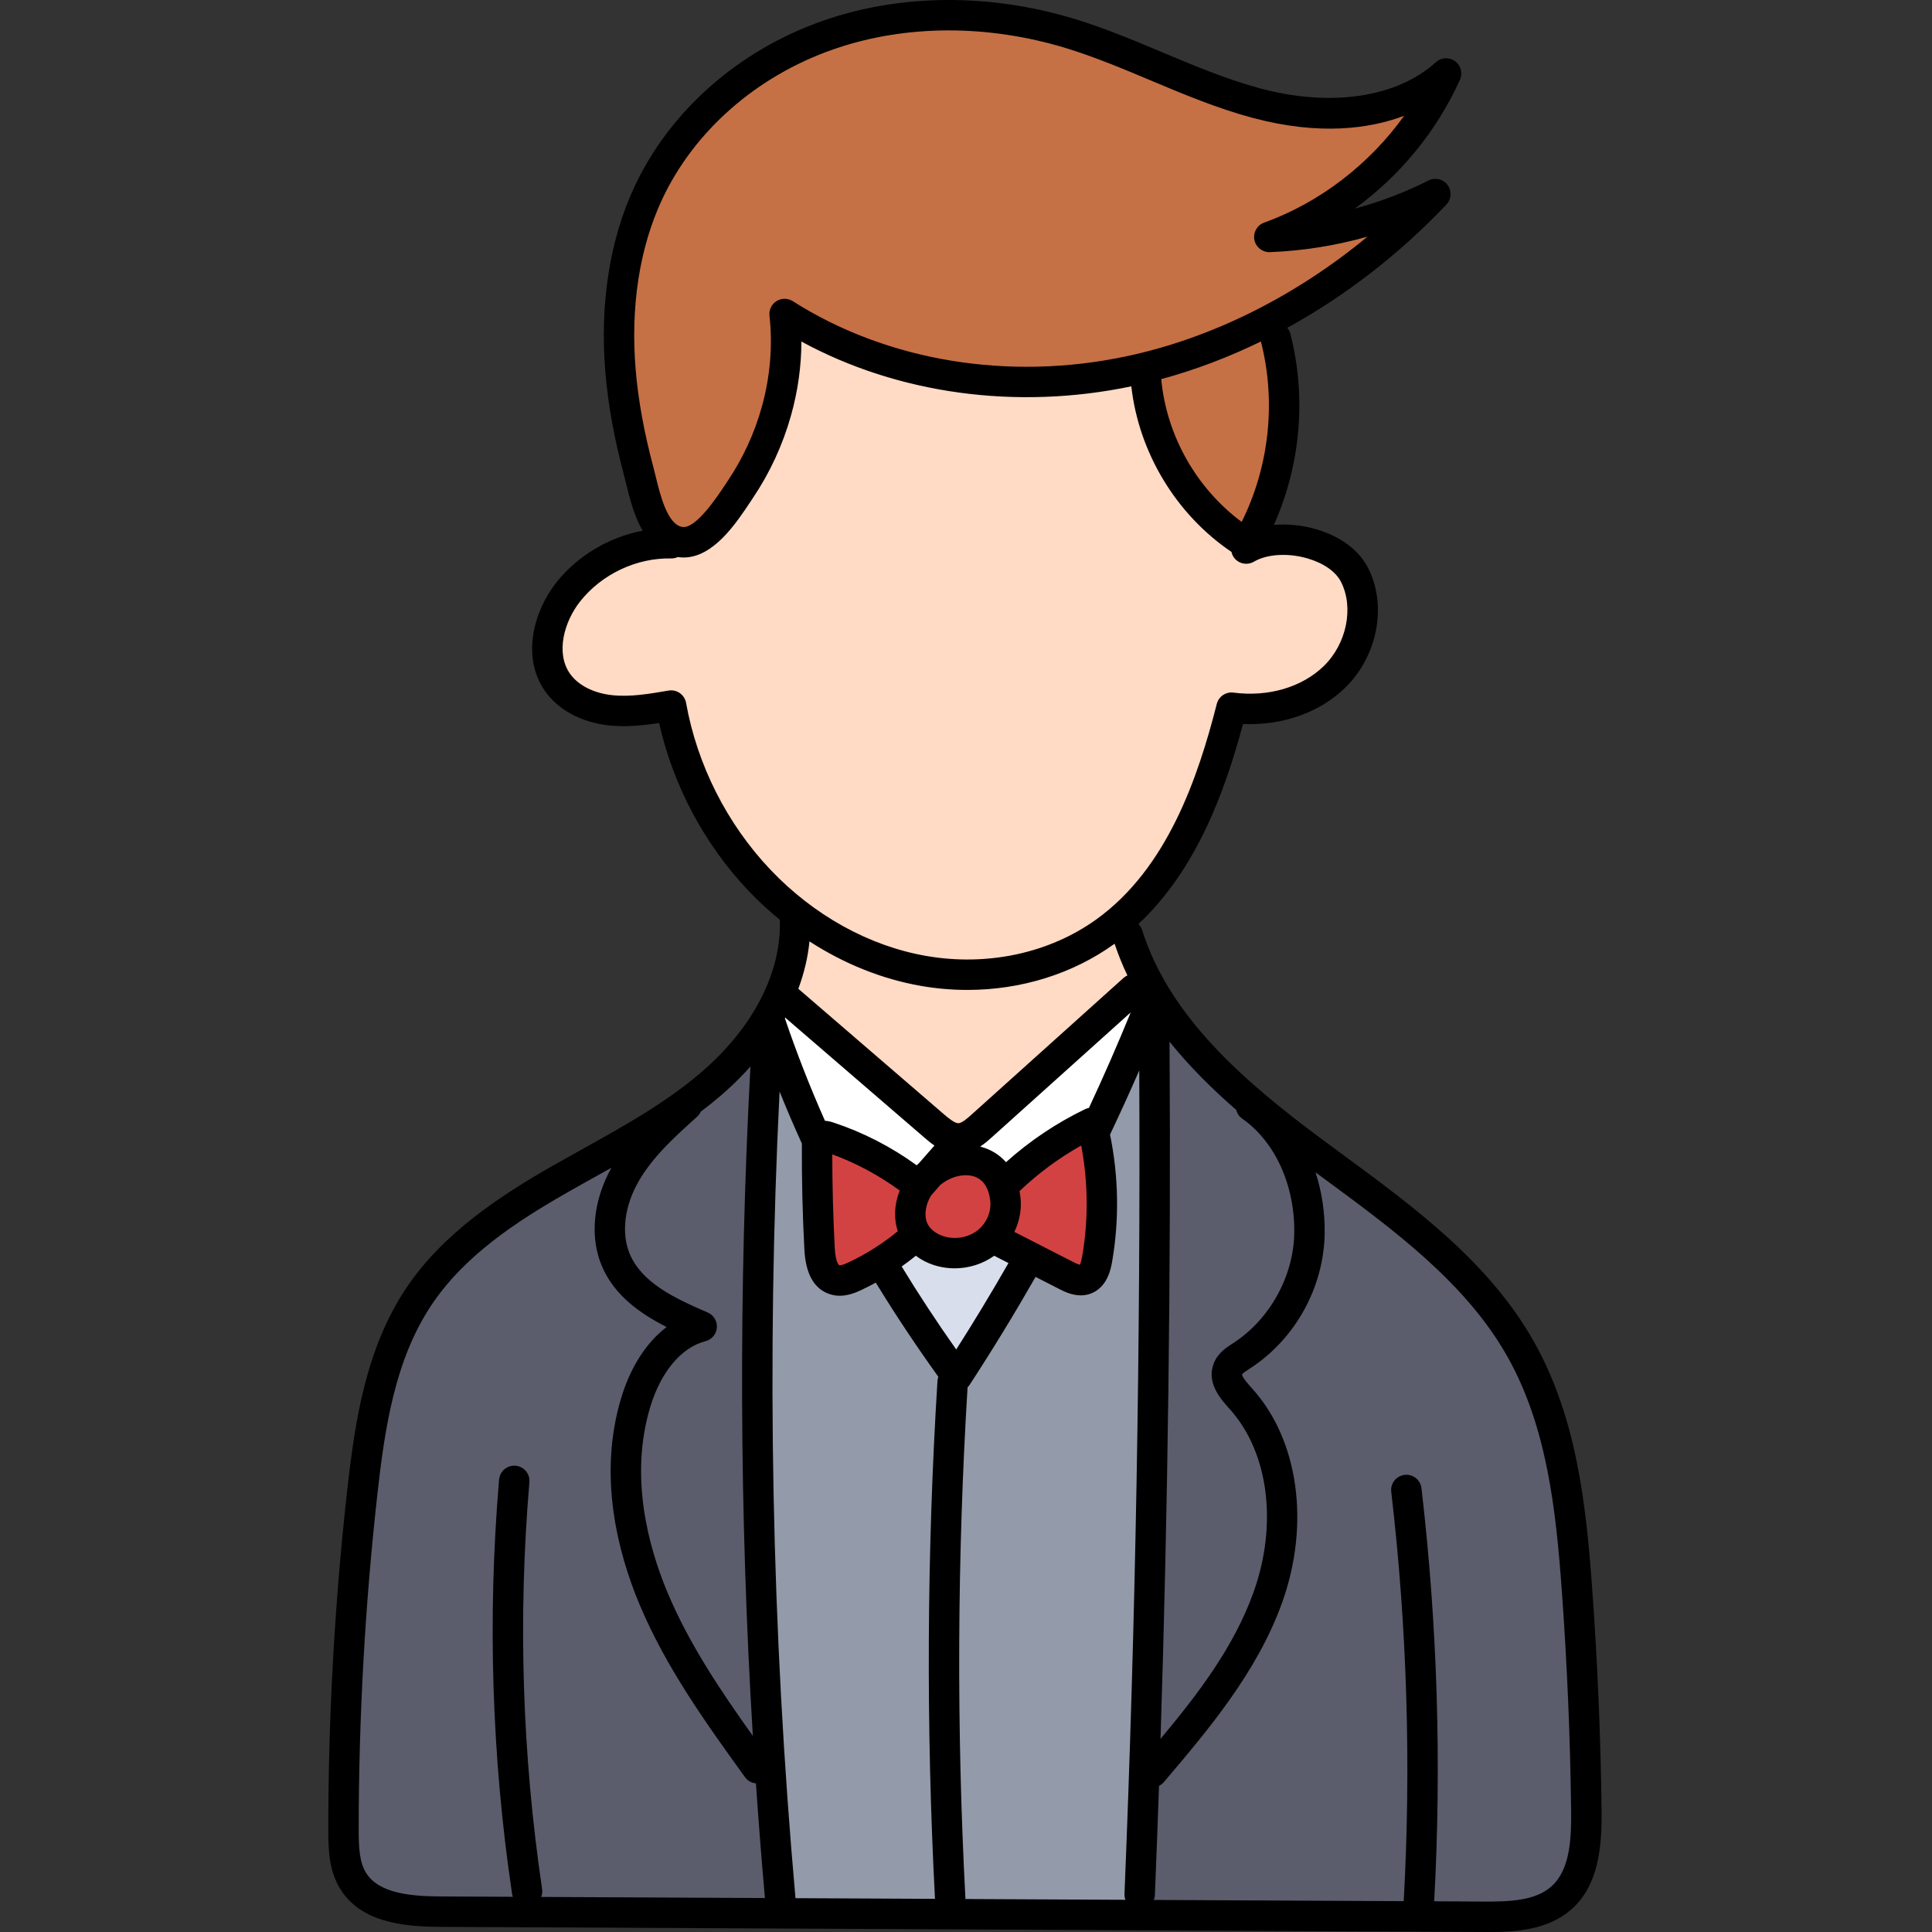 <svg height="512pt" viewBox="-87 0 512 512.001" width="512pt" xmlns="http://www.w3.org/2000/svg"><rect x="-87" y="0" width="512" height="512.001" fill="#333333" stroke="none"/><path d="m211.23 507.473-46.391-.23.004-4.184c-2.371-44.941-2.172-90.578.586-135.652l.094-1.508 1.066-1.07c5.953-9.09 11.789-18.645 17.379-28.422l1.898-3.316 9.719 4.98c.961.492 2.398 1.223 3.824 1.223.426 0 .824-.07 1.219-.211 2.117-.77 2.809-3.422 3.141-5.352 1.844-10.535 1.664-21.684-.516-32.25l-.27-1.316.574-1.215c2.527-5.297 5.117-10.977 7.699-16.879l7.664 1.582c.352 72.934-.969 146.418-3.926 218.414l1.988 5.406zm0 0" fill="#939baa"/><path d="m120.152 507.023-.324-3.629c-6.328-70.922-7.75-143.035-4.23-214.332l7.703-1.293c1.867 4.633 3.832 9.219 5.848 13.629l.434.941-.082 1.031c-.039 9.293.184 18.555.668 27.586.367 7.082 3.129 7.941 4.035 8.227.449.137.895.207 1.348.207 1.406 0 2.887-.609 4.156-1.207 1.121-.539 2.262-1.125 3.469-1.785l3.348-1.824 1.984 3.254c4.953 8.117 10.477 16.434 16.414 24.711l1.219 1.695s-.703 1.98-.703 1.98c-.008 0-.004-.035 0-.07-2.828 45.488-3.051 91.527-.66 136.867l.223 4.227zm0 0" fill="#939baa"/><path d="m176.598 310.633c-1.242-1.414-2.832-2.379-4.73-2.871l-1.453-.375-.789-1.152c-.047-.07-.098-.141-.152-.215l-2.23-3.379 3.398-2.191c.898-.578 1.688-1.277 2.383-1.898l36.953-33.223 6.379 4.484c-3.43 8.402-7.184 16.984-11.16 25.5l-.852 1.82s-2.039.422-2.074.43c-7.301 3.539-14.016 8.039-20 13.406l-3.008 2.695zm0 0" fill="#fff"/><path d="m153.586 312.051c-6.441-4.668-13.508-8.293-21.004-10.785-.434-.141-.84-.227-1.25-.254l-2.395-.176-.973-2.191c-3.973-8.941-7.59-18.199-10.75-27.508l-.602-1.77.969-1.594c0-.008.047-.086.09-.16l2.453-4.035 40.676 35.059c.617.52 1.316 1.109 2.09 1.637l3.746 2.547-7.262 8.262-.25.23c-.152.137-.301.27-.445.406l-2.41 2.277zm0 0" fill="#fff"/><path d="m163.145 359.941c-5.109-7.227-10.023-14.703-14.609-22.23l-1.949-3.199 3.066-2.152c1.215-.855 2.406-1.754 3.539-2.672l2.418-1.965 2.496 1.863c1.266.945 2.699 1.641 4.262 2.066 1.16.309 2.375.469 3.613.469 2.961 0 5.859-.914 8.16-2.574l1.984-1.43 9.68 4.953-2.082 3.637c-4.523 7.91-9.215 15.676-13.941 23.078l-3.199 5.012zm0 0" fill="#d8deec"/><path d="m198.148 339.062c-.652-.168-1.43-.488-2.523-1.043l-19.133-9.785 1.727-3.531c1.07-2.188 1.504-4.586 1.25-6.941l-.02-.164c-.059-.453-.125-.848-.195-1.234l-.363-2.109 1.547-1.5c5.207-4.945 10.973-9.207 17.137-12.668l4.848-2.727 1.039 5.469c1.922 10.125 2.008 20.809.25 30.895-.254 1.461-.602 2.578-1.062 3.41l-1.5 2.711zm0 0" fill="#d34242"/><path d="m166.031 332.074c-1.234 0-2.461-.164-3.641-.48-3.34-.914-5.969-2.965-7.227-5.637-1.16-2.434-1.203-5.477-.113-8.559.336-.938.77-1.832 1.289-2.676l.172-.277 2.949-3.363.266-.215c2.676-2.176 6.039-3.426 9.227-3.426.574 0 1.145.039 1.695.121 4.828.707 8 4.324 8.719 9.934l.023.137.016.137c.473 4.27-1.367 8.629-4.809 11.379-2.387 1.887-5.426 2.926-8.566 2.926zm0 0" fill="#d34242"/><path d="m135.57 339.324c-.234 0-.465-.016-.691-.047-1.793-.23-4.309-1.75-4.652-8.316-.43-8.254-.652-16.68-.664-25.047l-.008-5.742 5.391 1.984c6.691 2.465 13.031 5.867 18.848 10.113l2.48 1.812-1.301 3.352c-.938 2.664-1.027 5.285-.258 7.574l.875 2.613-2.129 1.75c-4.246 3.484-8.887 6.434-13.797 8.754-1.758.84-2.984 1.199-4.094 1.199zm0 0" fill="#d34242"/><g fill="#5b5d6d"><path d="m288.848 507.852.23-4.199c1.984-36.156.855-72.758-3.352-108.785 4.164 36.125 5.281 72.859 3.27 109.188l-.211 3.797-75.762-.379 2.012-5.371c.012-.039.027-.074.035-.113.414-10.316.773-19.781 1.094-28.855l.082-2.379 2.129-1.062.09-.09c11.34-13.363 24.191-28.516 30.539-46.211 6.988-19.512 4.195-40.203-7.121-52.715-2.84-3.109-3.746-4.688-3.723-6.484l.012-.918.41-.82c.602-1.207 1.652-1.949 3.18-2.945l.406-.25c10.824-7.062 17.672-19.469 17.879-32.391.082-5.148-.664-10.18-2.223-14.941l-3.852-11.801 10.016 7.328c.789.578 1.566 1.152 2.355 1.738 18.844 13.855 38.332 28.188 49.754 48.586 10.777 19.273 13.207 41.797 14.77 63.215 1.418 19.477 2.258 39.195 2.5 58.621.102 8.352-.316 17.73-6.59 23.316-5.188 4.621-12.719 5.008-19.367 5.008zm0 0"/><path d="m216.555 460.691c1.98-61.551 2.785-123.66 2.387-184.594l-.074-11.492 7.191 8.961c4.664 5.809 10.281 11.551 17.18 17.559l.938.816.312 1.207c9.777 6.832 15.723 19.746 15.504 33.715-.211 12.742-7.246 25.441-17.914 32.363l-.25.164c-1.426.926-2.871 1.867-3.449 3.387-1.02 2.668.961 5.172 3.453 7.934 11.309 12.5 14.098 33.164 7.113 52.648-5.652 15.754-16.035 28.922-25.324 40.027l-7.441 8.895zm0 0"/><path d="m50.637 506.684.004-.012h-1.738l-19.23-.09c-8.891-.047-18.574-1.039-22.992-8.035-2.422-3.836-2.621-8.438-2.621-13.625 0-29.84 1.684-59.98 4.996-89.586 1.996-17.785 4.789-36.422 14.906-51.609 9.27-13.941 23.551-23.281 37.609-31.301 2.586-1.48 5.211-2.941 7.836-4.398l3.668-2.039 12.266-6.836-6.824 12.273c-4.266 7.672-5.113 16.148-2.27 22.68 2.414 5.547 7.113 9.867 15.23 14.012l5.672 2.895-5.066 3.855c-4.738 3.602-8.418 9.414-10.641 16.809-5.875 19.488-.707 38.93 4.66 51.809 6.824 16.359 17.344 30.949 27.512 45.059l.082.113 3.359.332.266 3.359c.719 10.414 1.52 20.609 2.383 30.301l.391 4.375zm2.047-5.371.012-.027c-5.32-36.027-6.465-72.633-3.379-108.832-3.145 36.25-2 72.848 3.336 108.773zm0 0"/><path d="m109.258 462.363c-7.984-11.18-17.012-24.328-23.098-38.91-5.367-12.855-10.535-32.27-4.656-51.758 3.207-10.652 9.738-18.176 17.465-20.133-9.762-4.242-18.852-8.715-22.664-17.477-2.922-6.723-1.957-15.395 2.578-23.195 4.082-7.031 10.199-12.535 16.113-17.859l.422-.91.883-.711c2.484-1.879 4.707-3.703 6.789-5.574 1.996-1.809 3.895-3.727 5.797-5.859l7.59-8.512-.609 11.391c-3.141 58.699-2.922 118.23.637 176.941l.844 13.898zm0 0"/></g><path d="m94.176 143.68c-.277 0-.551-.02-.82-.055-6.695-.938-8.961-10.191-10.461-16.316-.215-.906-.406-1.684-.59-2.375-2.547-9.527-4.129-18.234-4.828-26.609-1.469-17.387 1.062-33.664 7.32-47.074 8.945-19.176 26.312-34.453 47.645-41.914 9.992-3.5 20.762-5.273 32.012-5.273 10.742 0 21.539 1.625 32.09 4.832 8 2.434 15.938 5.777 22.941 8.73 8.629 3.625 17.484 7.348 26.613 9.77 6.738 1.793 13.234 2.703 19.305 2.703 6.582 0 12.734-1.059 18.289-3.148l12.336-4.641-7.676 10.715c-9.766 13.633-23.613 24.195-38.984 29.742 8.363-.258 16.75-1.59 24.945-3.902l3.637 6.934c-19.828 16.379-42.508 27.633-65.586 32.535-8.977 1.906-18.148 2.871-27.262 2.871-23.449 0-45.637-6.23-64.16-18.016.902 8.449.145 17.379-2.242 25.855-2.055 7.34-5.27 14.305-9.559 20.695l-.707 1.059c-5.133 7.727-9.527 12.883-14.258 12.883zm0 0" fill="#c67045"/><path d="m239.68 141.523c-12.879-9.543-21.445-24.746-22.922-40.672l-.309-3.348 3.242-.883c8.676-2.363 17.324-5.633 25.707-9.719l4.406-2.145 1.223 4.746c4.34 16.918 2.43 34.883-5.387 50.59l-2.125 4.27zm0 0" fill="#c67045"/><path d="m169.375 258.285c-3.867 0-7.766-.34-11.598-1.004-15.965-2.773-31.414-11.312-43.508-24.047-12.012-12.648-20.32-29.078-23.395-46.258l-.125-.008c-4.055.695-8.246 1.414-12.469 1.414-1.27 0-2.496-.066-3.648-.199-6.035-.676-11.117-3.391-13.93-7.445-5.09-7.379-2.086-17.5 2.855-23.781 6.301-8.004 16.527-12.973 26.691-12.973.242 0 .484 0 .723.008l.781-.352.879-.02h.387l.355.062c.254.039.52.055.816.055 5.715 0 11.086-8.074 14.293-12.902l.699-1.047c4.293-6.379 7.512-13.352 9.574-20.727 1.734-6.152 2.613-12.395 2.613-18.551v-6.73l5.91 3.215c17.156 9.328 37.148 14.258 57.824 14.258 8.992 0 18.039-.938 26.887-2.789l4.301-.898.492 4.363c1.859 16.441 11.133 31.773 24.805 41.016l1.316.891.344 1.535c2.656-1.508 6.016-2.316 9.77-2.316 2.527 0 5.172.383 7.645 1.105 5.379 1.57 9.387 4.492 11.285 8.23 4.219 8.289 1.93 19.887-5.324 26.973-5.52 5.383-13.664 8.473-22.352 8.473-1.625 0-3.27-.109-4.898-.316-5.176 20.137-13.621 45.062-33.477 59.355-10.215 7.355-23.184 11.41-36.523 11.41zm0 0" fill="#ffdac4"/><path d="m166.871 301.668c-1.797-.031-3.59-.965-6.184-3.219l-40.832-35.191.965-2.609c1.422-3.824 2.336-7.719 2.723-11.566l.652-6.52 5.5 3.559c8.762 5.672 18.469 9.551 28.07 11.219 3.832.664 7.738 1 11.605 1 13.332 0 26.289-4.031 36.5-11.359.156-.121.383-.285.688-.441l4.148-2.125 1.469 4.426c.879 2.645 1.957 5.32 3.211 7.957l1.734 3.66s-3.715 1.703-3.715 1.703l-40.27 36.203c-1.816 1.645-3.793 3.262-6.105 3.305l-.078.004zm0 0" fill="#ffdac4"/><path d="m337.434 479.562c-.242-19.555-1.086-39.359-2.508-58.863-1.594-21.871-4.09-44.898-15.281-64.898-11.848-21.176-31.703-35.777-50.906-49.898-1.812-1.336-3.621-2.664-5.418-3.996-20.461-15.168-40.398-32.383-47.652-55.438-.199-.621-.543-1.152-.973-1.594 15.402-14.434 22.941-35.188 27.715-53.016 10.391.465 20.309-3 27.055-9.59 8.609-8.402 11.176-21.742 6.109-31.719-2.41-4.742-7.301-8.398-13.77-10.293-3.727-1.09-7.602-1.457-11.215-1.148 7.062-15.789 8.688-33.848 4.367-50.664-.156-.598-.445-1.121-.816-1.566 15.285-8.391 29.625-19.445 42.168-32.676 1.352-1.422 1.48-3.605.312-5.18-1.172-1.574-3.301-2.078-5.051-1.191-6.211 3.133-12.777 5.629-19.527 7.449 11.992-8.723 21.695-20.492 27.863-34.152.785-1.738.242-3.793-1.301-4.918s-3.66-1.016-5.078.27c-10.344 9.348-27.68 11.961-46.383 6.992-8.875-2.363-17.625-6.039-26.09-9.598-7.52-3.164-15.301-6.434-23.328-8.871-22.512-6.84-46.172-6.66-66.625.492-22.367 7.828-40.586 23.875-49.988 44.035-6.551 14.047-9.207 31.039-7.688 49.137.727 8.605 2.348 17.547 4.957 27.324.18.668.363 1.422.559 2.23.871 3.582 2.055 8.43 4.363 12.406-8.945 1.738-17.309 6.664-22.938 13.816-5.84 7.422-9.273 19.535-3.004 28.598 3.469 5.016 9.598 8.359 16.816 9.18 4.605.523 9.203.043 13.488-.625 3.703 16.523 12.016 32.176 23.66 44.434 2.629 2.77 5.418 5.336 8.324 7.711.504 13.32-6.48 27.516-19.289 39.074-9.664 8.723-21.488 15.301-32.926 21.66-2.637 1.465-5.27 2.93-7.883 4.418-13.789 7.871-29.203 17.895-38.977 32.578-10.625 15.957-13.512 35.133-15.559 53.41-3.332 29.781-5.02 60.074-5.02 90.043 0 5.605.25 11.035 3.246 15.785 5.461 8.664 16.414 9.883 26.406 9.93l276.477 1.355c.492 0 1 .004 1.527.004 6.504 0 15.473-.383 21.828-6.039 7.191-6.398 8.07-16.473 7.949-26.398zm-96.828-185.422c.234.902.762 1.73 1.582 2.305 8.719 6.074 14.008 17.707 13.805 30.359-.188 11.43-6.5 22.844-16.086 29.07l-.262.168c-1.668 1.078-3.949 2.555-5.004 5.305-1.98 5.18 1.906 9.48 4.23 12.055 10.328 11.418 12.805 30.5 6.309 48.609-5.195 14.488-14.711 26.945-24.629 38.809 1.98-61.488 2.785-123.426 2.391-184.754 5.211 6.492 11.23 12.465 17.664 18.074zm-74.195 63.492c-5.168-7.312-9.996-14.68-14.457-22 1.285-.906 2.539-1.855 3.762-2.848 1.613 1.219 3.508 2.156 5.609 2.723 1.52.414 3.094.617 4.66.617 3.754 0 7.484-1.168 10.492-3.332l3.777 1.93c-4.426 7.73-9.055 15.402-13.844 22.91zm-14.977-42.129c-.07.18-.145.359-.207.539-1.262 3.535-1.352 7.113-.301 10.238-3.973 3.262-8.324 6.027-12.969 8.23-1.824.863-2.383.844-2.539.797-.008-.004-.984-.555-1.195-4.562-.434-8.23-.656-16.574-.66-24.832 6.383 2.348 12.375 5.574 17.871 9.59zm20.664 10.52c-2.352 1.863-5.668 2.52-8.668 1.703-2.16-.582-3.898-1.883-4.652-3.48-.695-1.469-.68-3.473.047-5.512.227-.648.527-1.273.914-1.906.836-.945 1.672-1.898 2.508-2.855 2.316-1.883 5.293-2.824 7.82-2.449 3.82.562 5.012 3.848 5.348 6.582l.012.102c.324 2.879-.984 5.945-3.328 7.816zm9.715.441c1.379-2.828 1.977-6.02 1.625-9.195l-.027-.223c-.059-.473-.133-.938-.219-1.391 4.938-4.699 10.414-8.75 16.34-12.082 1.84 9.684 1.934 19.77.242 29.457-.223 1.277-.473 1.887-.621 2.164-.352-.09-.926-.34-1.723-.746zm19.762-32.844c-.348.066-.684.164-1.008.32-7.633 3.684-14.672 8.41-20.965 14.051-1.754-1.992-4.035-3.398-6.727-4.102-.02-.027-.039-.051-.062-.074 1.238-.809 2.254-1.723 3.035-2.426l36.801-33.09c-3.473 8.508-7.184 16.988-11.074 25.32zm-45.051 14.648c-.199.18-.398.355-.594.543-6.75-4.895-14.164-8.715-22.09-11.34-.781-.262-1.516-.402-2.215-.449-3.953-8.898-7.516-18.012-10.625-27.172.031-.055.062-.109.094-.164l36.953 31.852c.691.598 1.562 1.344 2.594 2.043zm-36.93-19.008c1.867 4.645 3.844 9.254 5.914 13.801-.004.125-.004.246-.004.344-.043 9.219.18 18.559.668 27.766.344 6.539 2.645 10.52 6.84 11.832.867.273 1.715.387 2.543.387 2.137 0 4.121-.77 5.855-1.594 1.25-.594 2.473-1.227 3.684-1.891 5.07 8.312 10.633 16.684 16.578 24.961-.117.34-.207.691-.23 1.066-2.832 45.535-3.055 91.723-.66 137.285l-36.969-.18c-6.32-70.84-7.734-142.676-4.219-213.777zm49.824 78.391c.203-.199.387-.418.543-.656 6.082-9.305 11.938-18.914 17.477-28.602l6.324 3.234c1.16.594 3.254 1.66 5.652 1.66.828 0 1.688-.125 2.562-.441 4.555-1.652 5.445-6.754 5.738-8.434 1.938-11.102 1.738-22.68-.543-33.738 2.664-5.605 5.25-11.285 7.746-17.008.348 72.539-.949 145.871-3.914 218.23-.023.551.066 1.082.25 1.57l-42.414-.207c0-.062.012-.121.008-.18-2.375-44.945-2.18-90.504.57-135.43zm72.641-229.34c-12.008-8.898-19.941-22.926-21.32-37.836 8.961-2.434 17.812-5.785 26.418-9.977 4.082 15.938 2.211 33.121-5.098 47.812zm-153.637-85.375c8.488-18.199 25.012-32.715 45.344-39.828 9.613-3.367 20.02-5.051 30.684-5.051 10.234 0 20.703 1.555 30.934 4.66 7.629 2.32 15.211 5.508 22.547 8.59 8.715 3.664 17.727 7.453 27.141 9.957 17.699 4.707 30.891 2.863 40.035-.574-9.191 12.828-22.348 22.996-37.094 28.309-1.871.676-2.969 2.613-2.59 4.562.379 1.953 2.141 3.332 4.113 3.262 8.715-.336 17.434-1.73 25.871-4.109-19.223 15.871-41.344 26.922-63.875 31.703-31.203 6.629-63.441 1.301-88.441-14.605-1.312-.832-2.984-.84-4.301-.02-1.32.824-2.047 2.332-1.871 3.875.895 7.895.18 16.297-2.066 24.289-1.957 6.965-4.996 13.543-9.039 19.551l-.703 1.062c-2.102 3.164-7.691 11.559-11.23 11.086-3.996-.551-5.941-8.555-7.105-13.34-.211-.871-.41-1.684-.602-2.406-2.488-9.312-4.031-17.793-4.715-25.918-1.402-16.699 1.008-32.277 6.965-45.055zm28.75 177.543c-11.484-12.09-19.426-27.789-22.355-44.207-.391-2.184-2.477-3.641-4.656-3.262-5.012.863-10.195 1.758-15.07 1.203-4.906-.559-8.949-2.656-11.094-5.758-3.77-5.441-1.492-13.691 2.707-19.023 5.699-7.242 14.957-11.652 24.18-11.441h.082c.598 0 1.16-.141 1.668-.375.051.008.094.02.145.027.477.066.945.098 1.41.098 7.879 0 13.938-9.133 17.641-14.715l.68-1.02c4.52-6.723 7.918-14.078 10.109-21.867 1.832-6.531 2.754-13.105 2.754-19.633 25.582 13.914 56.988 18.246 87.441 11.879 1.984 17.574 11.875 33.961 26.535 43.875.09.395.223.785.438 1.152 1.129 1.922 3.598 2.566 5.52 1.438 3.465-2.035 9.051-2.371 14.234-.855 4.25 1.246 7.473 3.504 8.844 6.207 3.457 6.801 1.5 16.391-4.551 22.297-5.762 5.625-14.711 8.258-23.941 7.051-2.027-.273-3.922 1.023-4.43 3-4.969 19.461-13.082 43.535-31.902 57.086-12.469 8.977-28.906 12.512-45.098 9.699-15.125-2.629-29.789-10.746-41.289-22.855zm39.91 30.801c4.098.711 8.211 1.062 12.289 1.062 14.152 0 27.867-4.219 38.902-12.168.035-.023.07-.051.105-.078.969 2.891 2.102 5.695 3.395 8.41-.355.164-.699.363-1.004.641l-40.312 36.246c-.938.844-2.512 2.258-3.504 2.277-.988-.02-2.664-1.395-3.645-2.242l-38.742-33.391c1.543-4.152 2.539-8.359 2.953-12.555 9.18 5.941 19.262 10.004 29.562 11.797zm-51.316 27.523c2.195-1.98 4.219-4.043 6.109-6.16-3.156 58.922-2.945 118.375.637 177.391-8.586-12.027-16.98-24.516-22.66-38.121-5.113-12.258-10.055-30.723-4.523-49.066 2.801-9.289 8.266-15.797 14.625-17.41 1.676-.426 2.891-1.871 3.027-3.594.133-1.723-.844-3.34-2.434-4.02-9.004-3.855-17.352-7.93-20.574-15.34-2.418-5.547-1.531-12.871 2.367-19.586 3.781-6.504 9.68-11.812 15.387-16.945.434-.391.758-.852.98-1.352 2.426-1.828 4.789-3.746 7.059-5.797zm-95.703 207.605c-1.848-2.934-2-6.938-2-11.484 0-29.668 1.672-59.66 4.973-89.148 1.934-17.289 4.629-35.379 14.25-49.836 8.82-13.246 22.641-22.266 36.266-30.039 2.582-1.477 5.191-2.926 7.801-4.379 1.223-.676 2.445-1.359 3.672-2.047-4.871 8.766-5.801 18.52-2.445 26.227 3.27 7.523 9.789 12.262 17.082 15.98-5.344 4.062-9.559 10.562-12.051 18.836-6.223 20.633-.824 41.027 4.801 54.504 7.023 16.824 17.707 31.641 28.035 45.965.707.98 1.77 1.52 2.883 1.629.699 10.145 1.492 20.273 2.387 30.383l-59.289-.289c.246-.633.355-1.328.246-2.047-5.293-35.66-6.43-71.953-3.375-107.875.191-2.219-1.457-4.168-3.676-4.355-2.215-.188-4.168 1.457-4.359 3.676-3.105 36.539-1.953 73.461 3.434 109.742.043.289.125.559.223.824l-19.23-.098c-7.805-.039-16.238-.801-19.625-6.168zm314.062 3.531c-4.211 3.746-10.887 4.039-17.957 3.992l-13.094-.066c1.992-36.422.863-73.25-3.367-109.469-.258-2.215-2.266-3.797-4.473-3.539-2.215.258-3.797 2.262-3.539 4.473 4.195 35.898 5.305 72.402 3.305 108.496l-66.219-.324c.152-.398.262-.824.277-1.273.395-9.637.762-19.289 1.098-28.957.469-.234.902-.551 1.262-.973 11.598-13.656 24.742-29.133 31.352-47.562 7.484-20.875 4.379-43.145-7.918-56.742-.738-.816-2.699-2.988-2.688-3.754.172-.34 1.227-1.02 1.855-1.426l.277-.18c11.953-7.766 19.523-21.445 19.754-35.699.094-5.66-.762-11.172-2.418-16.254.777.57 1.551 1.141 2.328 1.715 18.508 13.613 37.648 27.688 48.645 47.336 10.387 18.559 12.746 40.582 14.277 61.551 1.41 19.344 2.246 38.984 2.484 58.375.094 7.469-.227 15.812-5.242 20.281zm0 0"/></svg>